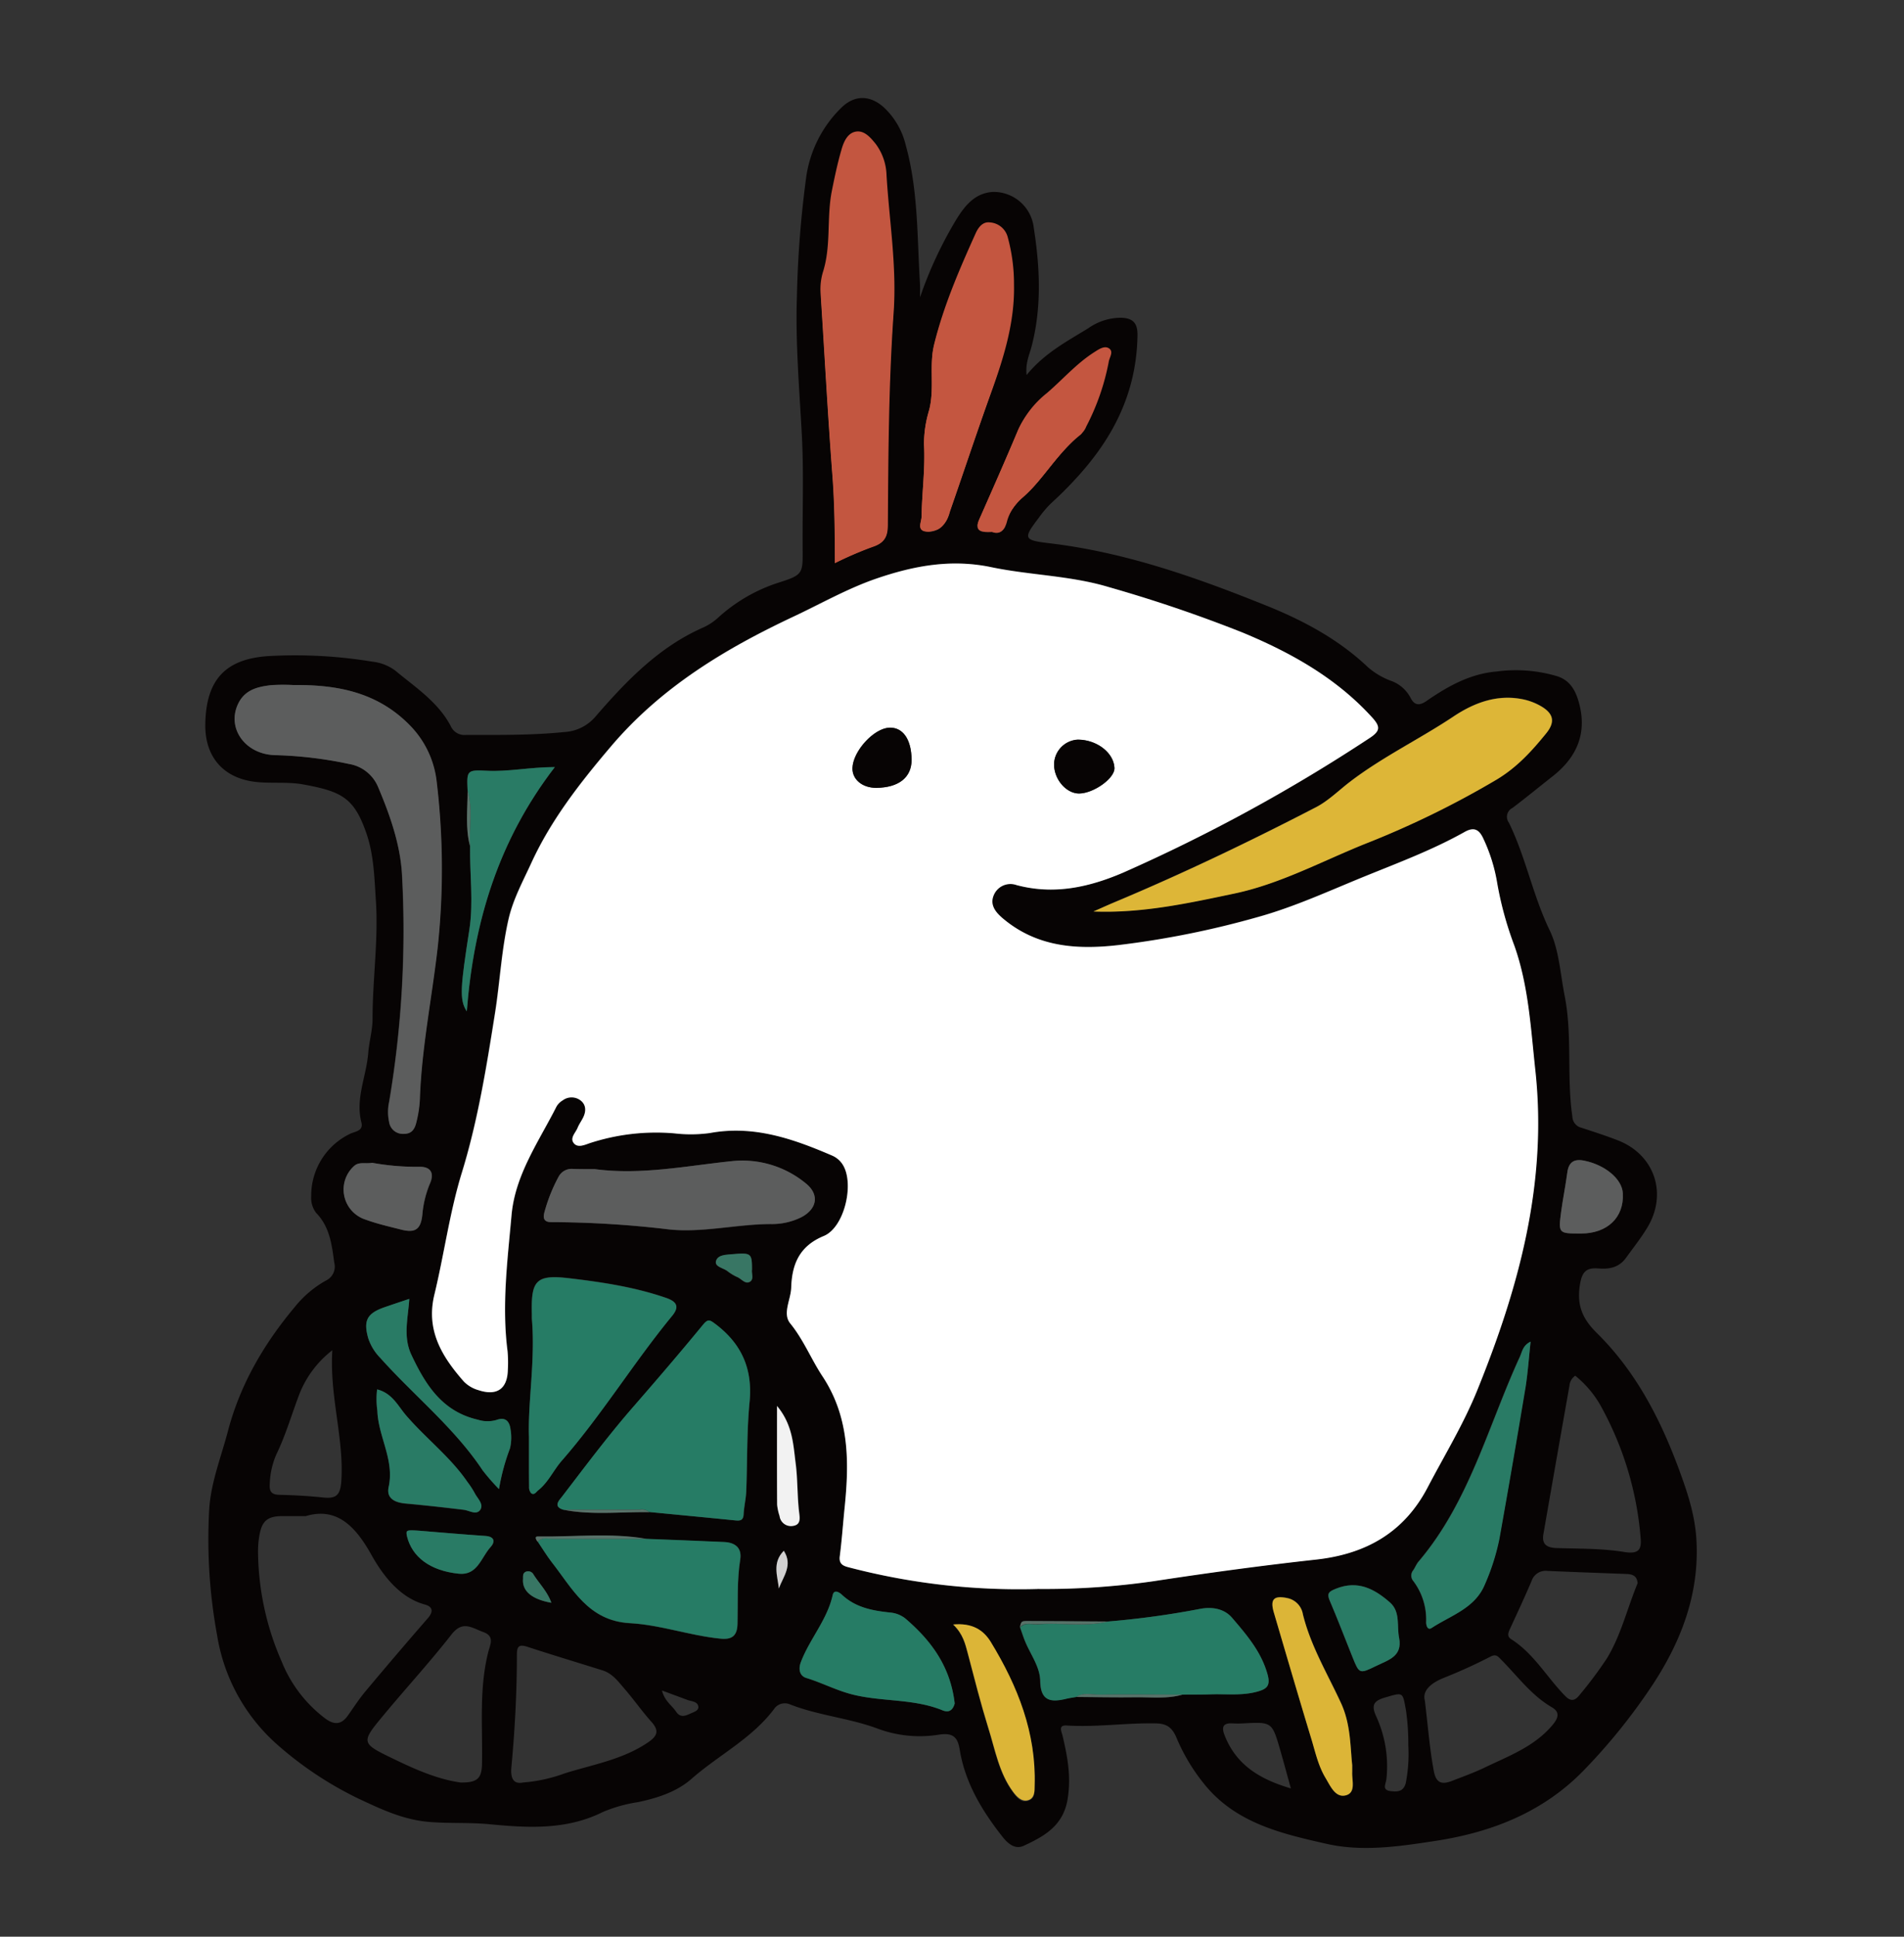 <svg id="圖層_1" data-name="圖層 1" xmlns="http://www.w3.org/2000/svg" xmlns:xlink="http://www.w3.org/1999/xlink" viewBox="0 0 385.81 392.23"><rect x="0" y="0" width="385.81" height="392.23" fill="#333333" stroke="none"/><defs><style>.cls-1{fill:none;clip-rule:evenodd;}.cls-2{clip-path:url(#clip-path);}.cls-3{fill:#070404;}.cls-10,.cls-11,.cls-12,.cls-13,.cls-14,.cls-15,.cls-3,.cls-4,.cls-5,.cls-6,.cls-7,.cls-8,.cls-9{fill-rule:evenodd;}.cls-4{fill:#fff;}.cls-5{fill:#5c5d5d;}.cls-6{fill:#ddb637;}.cls-7{fill:#c35640;}.cls-8{fill:#267c65;}.cls-9{fill:#c45640;}.cls-10{fill:#297b65;}.cls-11{fill:#dcb537;}.cls-12{fill:#f2f2f2;}.cls-13{fill:#387664;}.cls-14{fill:#587269;}.cls-15{fill:#d2d1d1;}</style><clipPath id="clip-path"><path class="cls-1" d="M151.32,18.44l6.68,100s12.54-4.48,28.94-10.29,41.88,4.8,41.88,4.8l41.4-90.24Z"/></clipPath></defs><title>graphic</title><g class="cls-2"><path class="cls-3" d="M186.2,61.45a81.19,81.19,0,0,1,7.24-15.58c1.72-2.78,3.73-5.32,7.36-5.51a8,8,0,0,1,8.09,7.13c1.23,7.91,1.63,15.9-.44,23.8-.43,1.66-1.25,3.24-1,5.67,3.55-4.37,8.05-6.72,12.34-9.36a11.35,11.35,0,0,1,6.58-2.08c2.41.1,3.24,1.18,3.21,3.49-.19,13.8-7,24.19-16.8,33.1a24.05,24.05,0,0,0-2.84,3.34c-3.17,4.19-3.19,4.52,2.14,5.15,15.05,1.8,29.17,6.8,43.08,12.4,7.39,3,14.5,6.75,20.39,12.35a14.9,14.9,0,0,0,4.51,2.7,7.1,7.1,0,0,1,3.93,3.32c.79,1.66,1.8,1.74,3.21.77,4.28-2.95,8.7-5.47,14.09-5.95a28.72,28.72,0,0,1,12.13,1c2.4.83,3.48,2.7,4.14,4.94,1.82,6.2-.19,11.1-5.12,15-2.68,2.12-5.31,4.29-8,6.35a2,2,0,0,0-.73,2.93c3.38,6.92,4.77,14.56,8.16,21.56,1.82,3.77,2.1,8.62,3,13,1.58,8,.37,16.16,1.54,24.17a2.39,2.39,0,0,0,1.84,2.25c2.41.79,4.82,1.57,7.18,2.48,7.37,2.85,10,10.68,5.91,17.49-1.26,2.08-2.79,4-4.21,6s-3.35,2.31-5.46,2.15-3.23.27-3.71,2.95c-.73,4.13.28,6.93,3.25,9.86,7.77,7.66,12.7,17.14,16.45,27.32,1.66,4.51,3.15,9,3.47,13.81.69,10.7-2.84,20.19-8.53,28.94a118,118,0,0,1-13.67,17.13c-8.14,8.54-18.45,12.61-29.73,14.35-7.19,1.1-14.6,2.24-21.8.61-9.1-2.06-18.32-4.18-24.62-12.18a38.16,38.16,0,0,1-5.34-9c-.83-2-1.86-2.83-4.09-2.88-6-.13-11.87.8-17.82.43-1.78-.11-1,1.26-.81,2.09,1,4.18,1.73,8.26,1,12.68-.89,5.29-4.66,7.37-8.75,9.27-1.75.81-3.19-.48-4.25-1.83-4.08-5.19-7.44-10.76-8.51-17.42-.4-2.46-1.32-3.38-4.12-3a24,24,0,0,1-12.12-1.1c-5.75-2.18-12-2.66-17.7-5a2.57,2.57,0,0,0-3.12,1c-4.46,5.87-11.08,9.2-16.49,14-2.93,2.58-6.82,3.81-10.64,4.62a28.71,28.71,0,0,0-7,2c-7.27,3.63-14.91,3.18-22.62,2.43-4-.38-8-.12-12-.45-5.23-.44-9.74-2.61-14.32-4.77A71.2,71.2,0,0,1,57.85,350.5,36.93,36.93,0,0,1,46,328.88a106.3,106.3,0,0,1-1.59-25c.29-5.48,2.37-10.62,3.75-15.89,2.45-9.32,7.19-17.45,13.33-24.8A21.27,21.27,0,0,1,67.69,258a3.09,3.09,0,0,0,1.7-3.61c-.48-3.59-.9-7.14-3.61-9.94a4.89,4.89,0,0,1-1-3.29,13.7,13.7,0,0,1,7.91-12.56c1-.44,2.57-.55,2.14-2.22-1.22-4.78,1-9.2,1.36-13.81.18-2.33.88-4.63.87-6.94,0-7.9,1.19-15.77.66-23.68-.3-4.47-.4-9-1.85-13.27-2.45-7.18-4.92-8.46-12.62-9.84-3.08-.56-6.19-.18-9.28-.49-6.57-.66-10.36-4.91-10.26-11.52.13-8.93,4-13.17,12.86-13.67A94.63,94.63,0,0,1,77,134.21a9.31,9.31,0,0,1,4.59,1.8c4,3.35,8.53,6.26,11.06,11.09a3,3,0,0,0,3,1.76c6.54,0,13.08.09,19.6-.57a8.79,8.79,0,0,0,6.13-3c6.21-7.2,12.73-14,21.67-18A11.45,11.45,0,0,0,146,125.4a32.73,32.73,0,0,1,12-7c4.93-1.56,4.84-1.81,4.8-6.87-.06-7.53.24-15.07-.16-22.57-.49-9.25-1.3-18.5-1-27.76a211.75,211.75,0,0,1,1.86-23.86,24.12,24.12,0,0,1,7.06-13.88c2.69-2.6,5.82-2.45,8.55.11a15.22,15.22,0,0,1,4.25,7.46c2.5,9.05,2.25,18.34,2.83,27.55C186.25,59.55,186.2,60.5,186.2,61.45ZM96.46,171.15c-.09,5.56.7,11.17-.14,16.66-1.75,11.4-2,14-.51,16.34,1.37-17.89,6.31-34.19,17.56-48.82-5,0-9.32,1-13.66.73-3.9-.21-3.91,0-3.74,3.93C96,163.72,95.48,167.46,96.46,171.15Zm13.52,139c.92,1.37,1.77,2.79,2.78,4.09,4.18,5.34,7.3,11.73,15.6,12.19,6.05.33,11.92,2.48,18,3.08,2.37.24,3.38-.61,3.43-3,.1-4.28-.14-8.57.54-12.83.37-2.37-1-3.42-3.22-3.52-5.15-.24-10.3-.42-15.46-.63-7.2-1.26-14.46-.36-21.69-.46C109.28,309.1,109.67,309.8,110,310.18Zm107.38,31c4,0,8,.12,12,.07,3.08,0,6.2.35,9.24-.53,1.85,0,3.71,0,5.56-.06,3.11-.11,6.23.3,9.31-.54,1.92-.52,2.72-1.15,2.1-3.43-1.22-4.51-4.14-7.89-7-11.26-1.49-1.75-3.73-2.35-6.36-1.88a171.57,171.57,0,0,1-18.41,2.54c-5.36,0-10.72-.07-16.08-.08-1.23,0-1.23,0-1.54,1.21.35,1,.65,2,1.07,3,1.1,2.57,2.93,5,3,7.8.08,4,2.13,4.27,5.18,3.53C216,341.38,216.69,341.29,217.35,341.17ZM115.11,303.76c5.67,1.1,11.4.39,17.1.46,5.7.55,11.39,1.09,17.08,1.67,1,.1,1.7.1,1.76-1.21.08-1.54.46-3.07.52-4.62.24-5.93.09-11.89.66-17.79.64-6.69-1.64-11.75-6.93-15.71-1.08-.81-1.45-.94-2.42.24-4.56,5.57-9.25,11-14,16.48-5,5.73-9.52,11.82-14.13,17.85C114.2,301.9,113,303.14,115.11,303.76Zm94.57,15.83a152.15,152.15,0,0,0,23-1.53c10.79-1.65,21.61-3.13,32.44-4.33,10-1.11,17.57-5.46,22.24-14.39,3.37-6.45,7.16-12.64,9.92-19.46,8.31-20.56,14-41.44,11.59-64-.91-8.43-1.34-16.88-4.2-25a69,69,0,0,1-3.43-12.66,33.62,33.62,0,0,0-2.68-8.59c-.86-1.95-1.91-2.47-3.76-1.43-6.28,3.54-13,6.08-19.67,8.78-7.1,2.88-14.08,6.14-21.46,8.21a179.54,179.54,0,0,1-28,5.64c-8.27.94-16.19.35-22.93-5.35-1.54-1.31-2.67-2.81-1.75-4.77a3.6,3.6,0,0,1,4.47-1.88c7.44,2,14.43.48,21.29-2.49a335.79,335.79,0,0,0,49.1-26.86c2.23-1.44,2.2-2.32.58-4.12-7.15-7.94-16.29-13-25.9-17a280,280,0,0,0-26.75-9.1c-7.57-2.29-15.6-2.36-23.32-4-8-1.65-15.39-.31-22.9,2.26-5.75,2-11,5-16.42,7.54-13.76,6.48-26.58,14.18-36.66,26.14-6.09,7.22-11.81,14.53-15.71,23.09-1.67,3.68-3.66,7.29-4.58,11.3-1.41,6.18-1.72,12.52-2.69,18.75-1.67,10.74-3.4,21.47-6.62,31.95-2.45,8-3.54,16.33-5.5,24.45-1.71,7.11,1.55,12.36,5.88,17.3a6.63,6.63,0,0,0,3,1.72c3.62,1.19,5.72-.23,5.83-4A25.49,25.49,0,0,0,104,272c-1.13-9.09,0-18.13.8-27.15.72-8.06,5.43-14.68,9-21.68A3.44,3.44,0,0,1,115,222a3,3,0,0,1,3.56,0c1.14.88,1.13,2.19.51,3.45-.35.69-.82,1.34-1.1,2.05-.41,1-1.68,2.07-.67,3.15.77.83,2,.27,3-.08a42.49,42.49,0,0,1,17-2,27.88,27.88,0,0,0,7-.07c8.71-1.61,16.55,1.12,24.31,4.47a4.71,4.71,0,0,1,2.35,2.11c2.09,3.89.08,12.32-4,14-4.91,2-6.35,5.71-6.5,10.34-.08,2.4-1.78,5.18-.2,7.12,2.69,3.3,4.2,7.19,6.47,10.62,5.42,8.18,5.31,17.14,4.4,26.17-.33,3.28-.55,6.59-1,9.86-.19,1.49.76,1.84,1.82,2.11A133.56,133.56,0,0,0,209.68,319.6ZM61.27,138.92a39.78,39.78,0,0,0-4.39,0c-2.65.3-5.22.87-6.59,3.6-2.44,4.87,1.23,10.2,7.25,10.39a79.82,79.82,0,0,1,14.74,1.75,7.63,7.63,0,0,1,5.78,4.48c2.38,5.67,4.5,11.57,4.81,17.66a205.69,205.69,0,0,1-2.57,45.39,9.53,9.53,0,0,0,0,4,2.75,2.75,0,0,0,2.89,2.34c1.83,0,2.31-1.24,2.61-2.6a23.79,23.79,0,0,0,.63-4.33c.34-10.27,2.43-20.36,3.57-30.54A147.52,147.52,0,0,0,89.78,158a19.06,19.06,0,0,0-5.28-11C78,140.34,70,138.83,61.27,138.92ZM220.8,184.19c9.66.35,18.91-1.67,28.12-3.62s17.49-6.47,26.11-9.95a182.4,182.4,0,0,0,26.19-12.81c4.09-2.47,7-5.73,9.89-9.25,1.87-2.32,1.43-4-1.17-5.48a12,12,0,0,0-3.24-1.25c-5.22-1.17-9.92.59-14.08,3.37-6.8,4.55-14.2,8.1-20.72,13.11-2.21,1.7-4.25,3.76-6.7,5-13.17,6.84-26.53,13.27-40.22,19C223.58,182.94,222.19,183.58,220.8,184.19Zm-51.58-69.63a76,76,0,0,1,7.43-3.25c2.36-.75,3.13-2,3.14-4.45.09-14.14.14-28.28,1.15-42.4.65-9.19-.87-18.29-1.42-27.42a11,11,0,0,0-2.16-6.28c-1-1.23-2.18-2.64-3.77-2.48-1.81.19-2.59,2-3,3.59-.78,2.7-1.36,5.47-1.92,8.23-1.08,5.35-.11,10.92-1.77,16.21a11.82,11.82,0,0,0-.48,4.34c.77,12,1.41,24.11,2.33,36.14C169.15,102.61,169.18,108.44,169.21,114.56ZM63.67,304.06H59c-3.66,0-4.32,2.14-4.74,5.79-.07.58-.08,1.95-.07,2.53A56.41,56.41,0,0,0,58.88,334c2.06,4.66,4.73,8.6,8.8,11.53,1.86,1.33,3.21,1.1,4.44-.65,1.12-1.59,2.16-3.2,3.41-4.7,4.12-4.94,8.29-9.82,12.5-14.68,1.17-1.35,1-2.33-.63-2.78-4.86-1.33-8.24-6.17-10.54-10.3C73.86,307,70.14,304.06,63.67,304.06Zm44.55-14.81c0,4.25,0,7.08,0,9.91a1.82,1.82,0,0,0,.4,1.29c.63.48,1-.23,1.43-.57,2-1.62,3-4,4.71-5.94,8-9.14,14.28-19.51,21.94-28.87,1.39-1.69,1.28-2.81-1-3.62-6.27-2.2-12.81-3.18-19.33-4-6.75-.82-7.72.42-7.54,7.16,0,.29,0,.59,0,.88C109.52,273.92,108,282.27,108.21,289.25ZM205,59a35.73,35.73,0,0,0-1.25-9.52,4,4,0,0,0-3.61-3c-1.46-.17-2.31,1.12-2.81,2.22-3.23,7.18-6.36,14.41-8.25,22.08-1.06,4.3.1,8.76-1,13.08a23.65,23.65,0,0,0-1,6.9c.28,4.86-.41,9.66-.48,14.49,0,1-.84,2.37.42,2.86a3.81,3.81,0,0,0,3.76-1,6.17,6.17,0,0,0,1.47-2.81c2.84-8.17,5.57-16.38,8.49-24.53C203,73.08,205.09,66.23,205,59ZM121.36,235.68c-1.47,0-2.93,0-4.39,0a3,3,0,0,0-2.89,1.62,32.82,32.82,0,0,0-2.8,7c-.31,1.09-.13,1.94,1.32,1.93a202.42,202.42,0,0,1,23.47,1.44c6.62.73,13.52-1,20.35-1.07a13.05,13.05,0,0,0,6.21-1.41c3.1-1.69,3.53-4.55.75-6.75a19.86,19.86,0,0,0-14.76-4.4C139.55,235,130.55,236.9,121.36,235.68ZM107.08,358.31a30.78,30.78,0,0,0,8.33-1.84c5.63-1.77,11.55-2.74,16.59-6.19,1.87-1.28,2.27-2.32.66-4.11-1.88-2.1-3.5-4.43-5.34-6.57-1.26-1.46-2.42-3.09-4.41-3.71-5-1.56-10-3.09-15-4.72-1.6-.53-2.07-.11-2.07,1.51,0,7.59-.41,15.16-1.12,22.72C104.53,357.52,105.17,358.65,107.08,358.31Zm-12.54-.07c3.34.06,4.24-.8,4.3-3.71.14-7.48-.62-15,1.26-22.4.37-1.45,1.32-3.11-.94-3.91s-4.12-2.39-6.35.47c-4.31,5.52-9.06,10.7-13.53,16.1-4.64,5.6-4.58,5.63,2.18,8.9C85.76,355.78,90.13,357.65,94.54,358.24ZM308,270.15c-1.53.74-1.68,1.95-2.16,3-6.35,13.85-10.07,29-20.22,41-.43.51-.68,1.18-1.07,1.74a1.66,1.66,0,0,0,0,2.14,12.79,12.79,0,0,1,2.57,8.19c0,.67.27,1.74,1.08,1.21,3.84-2.53,8.66-3.91,10.63-8.71a44.66,44.66,0,0,0,2.9-9.14q2.69-15.17,5.22-30.38C307.47,276.18,307.67,273.16,308,270.15Zm8.89,6.82a2.76,2.76,0,0,0-1.12,2q-2.62,14.78-5.19,29.56c-.36,2.1.75,2.72,2.67,2.78,4.48.15,9,.06,13.41.78,3.24.53,3.54-.71,3.29-3.19a65.26,65.26,0,0,0-7.53-25.28A20.86,20.86,0,0,0,316.89,277ZM193.13,342.5c-.85-7.46-4.75-12.65-9.91-17a5.7,5.7,0,0,0-3-1.14c-3.53-.37-6.91-1-9.63-3.56-.54-.51-1.58-1.11-1.84.08-1.1,5-4.58,8.75-6.34,13.37-.55,1.44-.24,2.78,1.09,3.19,3.23,1,6.19,2.6,9.55,3.39,5.82,1.38,12,.76,17.59,3.07C192.32,344.53,192.88,343.37,193.13,342.5Zm93.78-.57c.67,5.54,1,9.89,1.82,14.19.47,2.38,1.68,2.59,3.54,1.87,2.18-.85,4.39-1.63,6.48-2.65,4.72-2.28,9.72-4.1,13.33-8.21,1.15-1.31,2.1-2.73.18-3.86-4.15-2.42-6.87-6.27-10.16-9.55-.61-.61-1-1.19-2.15-.58a101.57,101.57,0,0,1-9.28,4.23C288,338.46,286.36,340,286.91,341.93Zm42.44-23.5c-.13-1.43-1-1.77-2.22-1.81-5.25-.19-10.51-.38-15.76-.61a2.92,2.92,0,0,0-3.17,2c-1.33,3.14-2.77,6.23-4.19,9.32-.38.83-.89,1.71.1,2.34,4.56,2.89,7.14,7.65,10.78,11.39,1.22,1.25,2.06.75,2.87-.29a82.71,82.71,0,0,0,5.4-7.26C326,328.84,327.27,323.45,329.35,318.43ZM200.56,108.32c1.62.62,2.57-.39,3.09-2.13a9.64,9.64,0,0,1,2.92-4.65c4.46-3.81,7.16-9.23,11.87-12.81a4,4,0,0,0,.94-1.46,46.76,46.76,0,0,0,4.46-12.87c.16-.93,1-2.1.11-2.73s-2.12.17-2.95.71c-3.55,2.28-6.32,5.47-9.49,8.2a19.74,19.74,0,0,0-5.7,7.28c-2.51,6-5.15,12-7.77,17.91C197,108.16,198.34,108.45,200.56,108.32ZM69,271.88a20.57,20.57,0,0,0-6.5,8.58c-1.58,4.08-2.76,8.3-4.67,12.26a16.08,16.08,0,0,0-1.31,6c-.1,1.48.34,2.1,1.92,2.14,2.91.07,5.83.22,8.73.54,2.59.28,3.44-.46,3.62-3.28C71.34,289.42,68.41,281.11,69,271.88Zm203.43,82.92c-.4-3.63-.29-8.12-2.2-12.35-2.67-5.89-6.08-11.46-7.63-17.84a3.92,3.92,0,0,0-3.06-3.19c-2.73-.58-3.5.21-2.72,2.87,2.51,8.56,5,17.13,7.6,25.67.76,2.5,1.33,5.09,2.69,7.38,1,1.64,1.86,4.07,4,3.51s1.2-3,1.29-4.65C272.42,356,272.41,355.8,272.41,354.79ZM77.92,279.7A16.14,16.14,0,0,0,78,284c.16,5.17,3.43,9.83,2.26,15.25-.51,2.34,1.27,3.14,3.4,3.33,3.87.35,7.73.78,11.58,1.25,1.13.14,2.57,1,3.27,0s-.59-2.29-1.12-3.38a17.78,17.78,0,0,0-1.44-2.2c-3.47-5-8.35-8.74-12.28-13.35C82.06,283,80.94,280.47,77.92,279.7Zm24.31,19.93a43.33,43.33,0,0,1,2.19-8.13,9.35,9.35,0,0,0,.11-3.77c-.19-1.55-1-2.57-2.8-1.9a6.35,6.35,0,0,1-3.73-.05c-7.07-1.63-10.42-6.94-13.24-12.95-1.7-3.62-.69-7.29-.43-11.2-1.88.64-3.44,1.15-5,1.69-3.44,1.2-4.2,2.64-3.21,6.16a10.07,10.07,0,0,0,2.4,3.94C85.29,281,93.32,287.36,99,295.9A43.22,43.22,0,0,0,102.23,299.63Zm90.6,27.11c2,1.87,2.42,3.87,2.94,5.85,1.31,5,2.57,10,4.09,14.92,1.34,4.34,2.11,8.94,4.9,12.74.77,1,1.64,2.16,3.05,1.67s1.22-1.8,1.26-3c.32-10.54-3.38-19.86-8.73-28.66C198.84,327.78,196.57,326.4,192.83,326.74ZM76.95,234.42c-1.47.24-2.67-.28-3.67.72a6.33,6.33,0,0,0,2.34,10.66c2.27.82,4.65,1.37,7,2,2.86.73,4,0,4.33-3a20.74,20.74,0,0,1,1.54-6.19c.87-2,.22-3.33-2-3.37A49.55,49.55,0,0,1,76.95,234.42Zm204.83,95c-.49-2.38.3-5.21-1.8-7.09-3.06-2.73-6.43-4.56-10.8-2.8-1.33.54-1.88.87-1.24,2.37,1.59,3.73,3,7.54,4.55,11.3,1.37,3.4,1.37,3.39,4.81,1.72C279.64,333.79,282.46,333.06,281.78,329.43ZM318,248.55c5.28,0,8.63-3.22,8.38-8-.14-2.84-3.5-5.65-7.68-6.51-2-.42-3.12.25-3.4,2.37-.34,2.6-.86,5.18-1.22,7.78C313.51,248.55,313.54,248.55,318,248.55ZM260.18,359.46c-.79-2.85-1.43-5.25-2.12-7.64-1.64-5.66-1.65-5.66-7.42-5.36a18.4,18.4,0,0,1-2,0c-2.07-.13-2.28.82-1.6,2.5C249.35,354.83,254,357.64,260.18,359.46Zm-174-51.52c-2.48-.17-2.59-.11-2.28,1.12,1,4.15,4.62,6.89,10.35,7.47,3.69.38,4.44-3.23,6.28-5.28.93-1,.88-2.13-1-2.27C95.08,308.7,90.65,308.3,86.21,307.94Zm197.4,42.89a46.46,46.46,0,0,0-.47-7c-.67-3.72-.51-3.62-4.23-2.53-2.25.66-2.7,1.54-1.72,3.73a23.91,23.91,0,0,1,2,12.54c-.11,1-1,2.24.9,2.42,1.28.12,2.46.17,2.93-1.6A30.42,30.42,0,0,0,283.61,350.83ZM157.69,283c0,7.13,0,13.42,0,19.71a10.16,10.16,0,0,0,.48,2.28,2.29,2.29,0,0,0,2.73,2c1.51-.24,1.31-1.54,1.18-2.56-.4-3.29-.28-6.63-.7-9.89C160.93,290.83,160.85,286.82,157.69,283Zm-5-27.27c0-3.26-.15-3.39-4-3-1.25.12-2.94.11-3.26,1.4-.26,1.08,1.46,1.31,2.29,1.93a9.32,9.32,0,0,0,2,1.19c.85.35,1.6,1.51,2.56.9C153.11,257.64,152.57,256.5,152.7,255.74Zm-40,66.6c-.77-2.2-2.37-3.78-3.53-5.61a1.21,1.21,0,0,0-1.49-.62c-.73.26-.58.91-.63,1.47C106.83,320,108.78,321.65,112.68,322.34Zm22.07,17.54c.53,2.13,1.93,3,2.81,4.22s1.86.86,2.84.4c.66-.31,1.74-.59,1.6-1.43-.18-1.07-1.44-1-2.3-1.35ZM159,312c-2.37,2.43-1.22,5-1,7.54C158.9,317.12,160.9,314.87,159,312Z"/><path class="cls-4" d="M209.68,319.6A133.56,133.56,0,0,1,172,315.27c-1.07-.27-2-.63-1.82-2.11.43-3.27.65-6.58,1-9.86.91-9,1-18-4.4-26.17-2.27-3.43-3.78-7.33-6.47-10.62-1.58-1.94.13-4.72.2-7.12.15-4.64,1.58-8.31,6.5-10.34,4.05-1.67,6.06-10.1,4-14a4.71,4.71,0,0,0-2.35-2.11c-7.76-3.35-15.59-6.08-24.31-4.47a27.88,27.88,0,0,1-7,.07,42.49,42.49,0,0,0-17,2c-1,.35-2.26.91-3,.08-1-1.08.26-2.13.67-3.15.29-.72.76-1.36,1.1-2.05.63-1.26.63-2.57-.51-3.45a3,3,0,0,0-3.56,0,3.44,3.44,0,0,0-1.23,1.23c-3.54,7-8.25,13.61-9,21.68-.8,9-1.92,18.06-.8,27.15a25.49,25.49,0,0,1,.06,3.8c-.1,3.79-2.2,5.22-5.83,4a6.63,6.63,0,0,1-3-1.72c-4.33-4.95-7.59-10.19-5.88-17.3,2-8.12,3.05-16.49,5.5-24.45,3.22-10.48,4.95-21.21,6.62-31.95,1-6.23,1.28-12.57,2.69-18.75.92-4,2.9-7.62,4.58-11.3,3.9-8.56,9.62-15.87,15.71-23.09,10.08-12,22.9-19.66,36.66-26.14,5.44-2.56,10.67-5.56,16.42-7.54,7.51-2.57,14.94-3.92,22.9-2.26,7.72,1.61,15.74,1.68,23.32,4a280,280,0,0,1,26.75,9.1c9.61,4,18.75,9.06,25.9,17,1.62,1.8,1.64,2.68-.58,4.12a335.79,335.79,0,0,1-49.1,26.86c-6.86,3-13.85,4.48-21.29,2.49a3.6,3.6,0,0,0-4.47,1.88c-.92,2,.21,3.47,1.75,4.77,6.74,5.7,14.66,6.29,22.93,5.35a179.54,179.54,0,0,0,28-5.64C261,183.21,268,180,275.1,177.07c6.64-2.7,13.39-5.24,19.67-8.78,1.85-1,2.9-.52,3.76,1.43a33.62,33.62,0,0,1,2.68,8.59A69,69,0,0,0,304.64,191c2.86,8.08,3.29,16.53,4.2,25,2.45,22.52-3.28,43.4-11.59,64-2.76,6.81-6.54,13-9.92,19.46-4.68,8.94-12.23,13.29-22.24,14.39-10.83,1.2-21.65,2.68-32.44,4.33A152.15,152.15,0,0,1,209.68,319.6ZM184.52,153.86c0-4-1.72-6.5-4.39-6.43-3.09.08-7.3,4.67-7.39,8.06-.06,2.3,2,4,4.75,4C182,159.43,184.56,157.37,184.52,153.86Zm28.43,1c0,3,2.51,5.83,5.06,5.76,2.94-.08,7-3.06,7-5.07-.12-3.07-3.54-5.72-7.34-5.68A5,5,0,0,0,213,154.83Z"/><path class="cls-5" d="M61.27,138.92C70,138.83,78,140.34,84.5,147a19.06,19.06,0,0,1,5.28,11A147.52,147.52,0,0,1,90,191.15c-1.14,10.18-3.23,20.27-3.57,30.54a23.79,23.79,0,0,1-.63,4.33c-.3,1.36-.78,2.64-2.61,2.6a2.75,2.75,0,0,1-2.89-2.34,9.53,9.53,0,0,1,0-4,205.69,205.69,0,0,0,2.57-45.39c-.31-6.09-2.43-12-4.81-17.66a7.63,7.63,0,0,0-5.78-4.48,79.82,79.82,0,0,0-14.74-1.75c-6-.19-9.7-5.52-7.25-10.39,1.37-2.73,3.94-3.3,6.59-3.6A39.78,39.78,0,0,1,61.27,138.92Z"/><path class="cls-6" d="M220.8,184.19c1.4-.61,2.79-1.25,4.19-1.84,13.68-5.75,27.05-12.17,40.22-19,2.44-1.27,4.49-3.33,6.7-5,6.52-5,13.93-8.56,20.72-13.11,4.16-2.79,8.86-4.54,14.08-3.37a12,12,0,0,1,3.24,1.25c2.6,1.47,3,3.16,1.17,5.48-2.85,3.53-5.8,6.79-9.89,9.25A182.4,182.4,0,0,1,275,170.62c-8.62,3.48-17,8-26.11,9.95S230.46,184.54,220.8,184.19Z"/><path class="cls-7" d="M169.21,114.56c0-6.13-.06-12-.51-17.78-.92-12-1.56-24.09-2.33-36.14a11.82,11.82,0,0,1,.48-4.34c1.66-5.29.69-10.86,1.77-16.21.55-2.76,1.13-5.53,1.92-8.23.45-1.58,1.23-3.41,3-3.59,1.59-.16,2.79,1.25,3.77,2.48A11,11,0,0,1,179.52,37c.55,9.14,2.07,18.23,1.42,27.42-1,14.12-1.06,28.26-1.15,42.4,0,2.47-.79,3.7-3.14,4.45A76,76,0,0,0,169.21,114.56Z"/><path class="cls-8" d="M115.11,303.76c-2.12-.62-.91-1.86-.32-2.63,4.61-6,9.14-12.12,14.13-17.85,4.73-5.44,9.41-10.91,14-16.48,1-1.18,1.34-1,2.42-.24,5.29,4,7.57,9,6.93,15.71-.57,5.89-.43,11.85-.66,17.79-.06,1.54-.44,3.07-.52,4.62-.07,1.31-.78,1.31-1.76,1.21-5.69-.57-11.39-1.11-17.08-1.67a2.31,2.31,0,0,0-1.91-.49Z"/><path class="cls-8" d="M108.21,289.25c-.26-7,1.3-15.33.58-23.72,0-.29,0-.59,0-.88-.18-6.74.79-8,7.54-7.16,6.52.78,13.06,1.76,19.33,4,2.32.82,2.43,1.93,1,3.62-7.67,9.35-14,19.73-21.94,28.87-1.66,1.91-2.68,4.32-4.71,5.94-.43.35-.8,1.06-1.43.57a1.82,1.82,0,0,1-.4-1.29C108.2,296.33,108.21,293.5,108.21,289.25Z"/><path class="cls-8" d="M223.75,326.09a171.57,171.57,0,0,0,18.41-2.54c2.63-.47,4.88.13,6.36,1.88,2.86,3.37,5.78,6.75,7,11.26.62,2.28-.19,2.91-2.1,3.43-3.08.84-6.2.42-9.31.54-1.85.07-3.7,0-5.56.06-5.56,0-11.11-.08-16.67,0-1.51,0-3.12-.5-4.54.48-.67.12-1.34.2-2,.36-3.05.74-5.1.5-5.18-3.53-.05-2.81-1.88-5.23-3-7.8-.42-1-.72-2-1.07-3,1-1.08,2.37-.52,3.57-.61C214.37,326.26,219.1,327.23,223.75,326.09Z"/><path class="cls-9" d="M205,59c.14,7.24-1.92,14.09-4.3,20.76-2.91,8.15-5.64,16.36-8.49,24.53a6.17,6.17,0,0,1-1.47,2.81,3.81,3.81,0,0,1-3.76,1c-1.26-.49-.43-1.86-.42-2.86.08-4.83.76-9.63.48-14.49a23.65,23.65,0,0,1,1-6.9c1.09-4.32-.07-8.79,1-13.08,1.89-7.68,5-14.91,8.25-22.08.5-1.1,1.34-2.39,2.81-2.22a4,4,0,0,1,3.61,3A35.73,35.73,0,0,1,205,59Z"/><path class="cls-8" d="M131.66,309.57c5.16.21,10.31.4,15.46.63,2.19.1,3.59,1.15,3.22,3.52-.67,4.26-.43,8.55-.54,12.83-.05,2.38-1.06,3.23-3.43,3-6.09-.61-12-2.75-18-3.08-8.31-.46-11.43-6.85-15.6-12.19-1-1.29-1.86-2.72-2.78-4.09.84-1,2-.59,3-.59C119.21,309.55,125.44,309.57,131.66,309.57Z"/><path class="cls-5" d="M121.36,235.68c9.19,1.22,18.18-.64,27.25-1.6a19.86,19.86,0,0,1,14.76,4.4c2.78,2.2,2.35,5.07-.75,6.75a13.05,13.05,0,0,1-6.21,1.41c-6.83,0-13.73,1.8-20.35,1.07a202.42,202.42,0,0,0-23.47-1.44c-1.44,0-1.63-.84-1.32-1.93a32.82,32.82,0,0,1,2.8-7,3,3,0,0,1,2.89-1.62C118.43,235.7,119.9,235.68,121.36,235.68Z"/><path class="cls-10" d="M308,270.15c-.33,3-.53,6-1,9q-2.52,15.2-5.22,30.38a44.66,44.66,0,0,1-2.9,9.14c-2,4.8-6.8,6.19-10.63,8.71-.8.53-1.1-.54-1.08-1.21a12.79,12.79,0,0,0-2.57-8.19,1.66,1.66,0,0,1,0-2.14c.39-.56.63-1.23,1.07-1.74,10.15-12,13.87-27.12,20.22-41C306.32,272.1,306.47,270.89,308,270.15Z"/><path class="cls-8" d="M193.13,342.5c-.24.87-.8,2-2.46,1.35-5.64-2.31-11.77-1.69-17.59-3.07-3.35-.79-6.32-2.4-9.55-3.39-1.32-.41-1.63-1.75-1.09-3.19,1.76-4.62,5.24-8.41,6.34-13.37.26-1.19,1.3-.59,1.84-.08,2.72,2.56,6.1,3.19,9.63,3.56a5.7,5.7,0,0,1,3,1.14C188.38,329.85,192.28,335,193.13,342.5Z"/><path class="cls-9" d="M200.56,108.32c-2.21.13-3.57-.15-2.51-2.55,2.62-6,5.26-11.91,7.77-17.91a19.74,19.74,0,0,1,5.7-7.28c3.17-2.73,5.95-5.92,9.49-8.2.83-.54,2-1.38,2.95-.71s0,1.8-.11,2.73a46.76,46.76,0,0,1-4.46,12.87,4,4,0,0,1-.94,1.46c-4.71,3.57-7.41,9-11.87,12.81a9.64,9.64,0,0,0-2.92,4.65C203.13,107.93,202.18,108.94,200.56,108.32Z"/><path class="cls-10" d="M96,160c-.17-4-.16-4.14,3.74-3.93,4.34.24,8.62-.72,13.66-.73-11.25,14.63-16.2,30.93-17.56,48.82-1.53-2.32-1.24-4.93.51-16.34.84-5.5.06-11.11.14-16.66C96.23,167.43,97.05,163.67,96,160Z"/><path class="cls-11" d="M272.41,354.79c0,1,0,1.21,0,1.4-.08,1.69.77,4.13-1.29,4.65s-3.06-1.86-4-3.51c-1.37-2.29-1.93-4.88-2.69-7.38-2.59-8.54-5.09-17.11-7.6-25.67-.78-2.67,0-3.45,2.72-2.87a3.92,3.92,0,0,1,3.06,3.19c1.56,6.38,5,11.95,7.63,17.84C272.13,346.67,272,351.16,272.41,354.79Z"/><path class="cls-10" d="M77.92,279.7c3,.77,4.14,3.26,5.73,5.13,3.92,4.61,8.81,8.33,12.28,13.35a17.78,17.78,0,0,1,1.44,2.2c.53,1.09,1.91,2.22,1.12,3.38s-2.14.17-3.27,0c-3.85-.47-7.71-.9-11.58-1.25-2.13-.19-3.91-1-3.4-3.33,1.17-5.42-2.1-10.08-2.26-15.25A16.14,16.14,0,0,1,77.92,279.7Z"/><path class="cls-10" d="M102.23,299.63A43.22,43.22,0,0,1,99,295.9c-5.66-8.54-13.69-14.93-20.43-22.48a10.07,10.07,0,0,1-2.4-3.94c-1-3.51-.23-5,3.21-6.16,1.55-.54,3.1-1.05,5-1.69-.26,3.9-1.28,7.57.43,11.2,2.82,6,6.17,11.32,13.24,12.95a6.35,6.35,0,0,0,3.73.05c1.84-.67,2.61.35,2.8,1.9a9.35,9.35,0,0,1-.11,3.77A43.33,43.33,0,0,0,102.23,299.63Z"/><path class="cls-11" d="M192.83,326.74c3.74-.34,6,1,7.52,3.52,5.34,8.8,9,18.12,8.73,28.66,0,1.21,0,2.55-1.26,3s-2.29-.63-3.05-1.67c-2.79-3.8-3.55-8.4-4.9-12.74-1.53-4.92-2.79-9.93-4.09-14.92C195.25,330.6,194.83,328.61,192.83,326.74Z"/><path class="cls-5" d="M76.95,234.42a49.55,49.55,0,0,0,9.52.79c2.24,0,2.88,1.35,2,3.37a20.74,20.74,0,0,0-1.54,6.19c-.31,3-1.47,3.73-4.33,3-2.35-.59-4.73-1.14-7-2a6.33,6.33,0,0,1-2.34-10.66C74.28,234.14,75.48,234.67,76.95,234.42Z"/><path class="cls-10" d="M281.78,329.43c.68,3.64-2.14,4.36-4.48,5.5-3.44,1.68-3.44,1.69-4.81-1.72-1.51-3.77-3-7.57-4.55-11.3-.64-1.5-.09-1.83,1.24-2.37,4.37-1.77,7.74.06,10.8,2.8C282.07,324.21,281.29,327,281.78,329.43Z"/><path class="cls-5" d="M318,248.55c-4.48,0-4.52,0-3.91-4.42.35-2.6.88-5.18,1.22-7.78.28-2.11,1.37-2.79,3.4-2.37,4.18.86,7.53,3.67,7.68,6.51C326.66,245.34,323.3,248.55,318,248.55Z"/><path class="cls-10" d="M86.21,307.94c4.44.36,8.87.75,13.31,1.06,1.91.13,2,1.23,1,2.27-1.83,2-2.59,5.65-6.28,5.28-5.72-.59-9.32-3.33-10.35-7.47C83.62,307.83,83.73,307.77,86.21,307.94Z"/><path class="cls-12" d="M157.69,283c3.16,3.81,3.24,7.82,3.72,11.55.42,3.26.3,6.6.7,9.89.12,1,.32,2.32-1.18,2.56a2.29,2.29,0,0,1-2.73-2,10.16,10.16,0,0,1-.48-2.28C157.67,296.43,157.69,290.14,157.69,283Z"/><path class="cls-13" d="M152.7,255.74c-.13.76.41,1.89-.36,2.39-1,.62-1.71-.55-2.56-.9a9.32,9.32,0,0,1-2-1.19c-.83-.62-2.55-.85-2.29-1.93.32-1.3,2-1.29,3.26-1.4C152.54,252.36,152.69,252.48,152.7,255.74Z"/><path class="cls-13" d="M112.68,322.34c-3.89-.69-5.84-2.37-5.65-4.76,0-.56-.1-1.21.63-1.47a1.21,1.21,0,0,1,1.49.62C110.31,318.57,111.9,320.14,112.68,322.34Z"/><path class="cls-14" d="M131.66,309.57c-6.22,0-12.45,0-18.68,0-1,0-2.17-.4-3,.59-.3-.37-.69-1.08,0-1.07C117.21,309.21,124.46,308.31,131.66,309.57Z"/><path class="cls-15" d="M159,312c1.87,2.91-.13,5.16-1,7.54C157.81,317,156.67,314.4,159,312Z"/><path class="cls-14" d="M217.35,341.17c1.42-1,3-.46,4.54-.48,5.55-.05,11.11,0,16.67,0-3,.88-6.15.49-9.24.53C225.33,341.3,221.34,341.2,217.35,341.17Z"/><path class="cls-14" d="M223.75,326.09c-4.65,1.14-9.38.18-14.05.52-1.2.09-2.53-.47-3.57.61.31-1.16.31-1.21,1.54-1.21C213,326,218.39,326.06,223.75,326.09Z"/><path class="cls-14" d="M115.11,303.76l15.19,0a2.31,2.31,0,0,1,1.91.49C126.51,304.15,120.78,304.86,115.11,303.76Z"/><path class="cls-14" d="M96,160c1.08,3.68.26,7.44.49,11.15C95.48,167.46,96,163.72,96,160Z"/><path class="cls-3" d="M184.52,153.86c0,3.5-2.55,5.57-7,5.61-2.77,0-4.81-1.69-4.75-4,.09-3.39,4.3-8,7.39-8.06C182.8,147.36,184.47,149.82,184.52,153.86Z"/><path class="cls-3" d="M213,154.83a5,5,0,0,1,4.69-5c3.8,0,7.22,2.6,7.34,5.68.07,2-4,5-7,5.07C215.46,160.65,213,157.85,213,154.83Z"/></g><path class="cls-3" d="M186.42,60.23a82.17,82.17,0,0,1,7.36-15.78c1.75-2.82,3.79-5.39,7.47-5.58a8.17,8.17,0,0,1,8.22,7.23c1.25,8,1.65,16.11-.45,24.11-.44,1.68-1.26,3.29-1,5.74,3.61-4.43,8.18-6.81,12.53-9.49a11.55,11.55,0,0,1,6.68-2.11c2.45.1,3.29,1.19,3.26,3.54-.2,14-7.12,24.51-17.07,33.54a24.39,24.39,0,0,0-2.89,3.38c-3.22,4.25-3.24,4.58,2.18,5.22,15.29,1.82,29.64,6.89,43.76,12.57,7.5,3,14.73,6.84,20.71,12.52a15.14,15.14,0,0,0,4.58,2.73,7.2,7.2,0,0,1,4,3.36c.81,1.68,1.83,1.76,3.26.78,4.35-3,8.84-5.54,14.31-6a29.25,29.25,0,0,1,12.32,1c2.44.84,3.53,2.74,4.2,5,1.85,6.28-.19,11.25-5.2,15.2-2.72,2.14-5.4,4.34-8.16,6.43a2,2,0,0,0-.74,3c3.43,7,4.85,14.75,8.29,21.85,1.85,3.82,2.13,8.73,3,13.17,1.61,8.14.38,16.38,1.57,24.49a2.42,2.42,0,0,0,1.87,2.28c2.45.8,4.9,1.59,7.3,2.52,7.49,2.89,10.19,10.82,6,17.72-1.28,2.11-2.83,4.06-4.28,6.07s-3.4,2.34-5.54,2.18-3.28.28-3.77,3c-.74,4.19.29,7,3.31,10,7.9,7.76,12.9,17.37,16.71,27.68,1.69,4.57,3.2,9.1,3.52,14,.7,10.84-2.89,20.46-8.66,29.33a119.58,119.58,0,0,1-13.89,17.36c-8.27,8.65-18.75,12.78-30.2,14.54-7.3,1.12-14.83,2.27-22.15.62-9.24-2.09-18.61-4.23-25-12.34a38.64,38.64,0,0,1-5.43-9.14c-.85-2-1.89-2.87-4.15-2.92-6-.13-12.05.81-18.11.43-1.81-.12-1,1.28-.82,2.12,1,4.23,1.76,8.37,1,12.85-.9,5.36-4.74,7.47-8.89,9.39-1.78.82-3.25-.49-4.32-1.86-4.14-5.26-7.55-10.9-8.65-17.65-.41-2.49-1.34-3.43-4.19-3A24.4,24.4,0,0,1,178,350.15c-5.84-2.21-12.17-2.69-18-5a2.62,2.62,0,0,0-3.17,1c-4.53,6-11.26,9.32-16.75,14.15-3,2.62-6.92,3.86-10.81,4.68a29.23,29.23,0,0,0-7.12,2c-7.38,3.68-15.15,3.22-23,2.47-4-.39-8.11-.12-12.18-.46-5.32-.44-9.89-2.64-14.55-4.83a72.35,72.35,0,0,1-16.43-11A37.4,37.4,0,0,1,44,331.22a107.44,107.44,0,0,1-1.62-25.3c.29-5.55,2.41-10.76,3.81-16.1,2.48-9.44,7.3-17.68,13.55-25.13A21.6,21.6,0,0,1,66,259.37a3.13,3.13,0,0,0,1.73-3.66c-.49-3.64-.91-7.23-3.67-10.07a5,5,0,0,1-1-3.34,13.88,13.88,0,0,1,8-12.73c1-.44,2.61-.55,2.17-2.25-1.24-4.85,1-9.32,1.38-14,.18-2.36.89-4.69.88-7,0-8,1.21-16,.67-24-.3-4.53-.4-9.11-1.88-13.45-2.49-7.28-5-8.57-12.82-10-3.13-.56-6.29-.18-9.43-.49-6.67-.67-10.52-5-10.43-11.67.13-9.05,4.07-13.35,13.07-13.85A96.38,96.38,0,0,1,75.44,134a9.47,9.47,0,0,1,4.66,1.82c4.09,3.4,8.66,6.34,11.24,11.24a3,3,0,0,0,3.07,1.78c6.65,0,13.29.09,19.91-.58a8.94,8.94,0,0,0,6.23-3c6.31-7.29,12.93-14.23,22-18.2a11.63,11.63,0,0,0,3-2A33.27,33.27,0,0,1,157.76,118c5-1.58,4.92-1.83,4.88-7-.06-7.63.24-15.27-.16-22.87-.5-9.37-1.32-18.75-1-28.13a214,214,0,0,1,1.89-24.18,24.42,24.42,0,0,1,7.17-14.06c2.74-2.64,5.91-2.48,8.69.11a15.41,15.41,0,0,1,4.31,7.56c2.54,9.17,2.29,18.58,2.87,27.92C186.46,58.31,186.42,59.27,186.42,60.23ZM95.25,171.39c-.09,5.63.71,11.32-.15,16.88-1.78,11.56-2.07,14.2-.52,16.55C96,186.7,101,170.19,112.43,155.36c-5.12,0-9.46,1-13.88.74-4-.21-4,0-3.8,4C94.77,163.86,94.25,167.66,95.25,171.39ZM109,312.27c.94,1.38,1.8,2.83,2.82,4.14,4.24,5.41,7.41,11.88,15.85,12.35,6.15.33,12.11,2.51,18.3,3.13,2.41.24,3.43-.62,3.49-3,.1-4.34-.14-8.68.55-13,.38-2.4-1-3.46-3.27-3.56-5.23-.24-10.47-.43-15.71-.64-7.32-1.27-14.69-.36-22-.47C108.27,311.17,108.67,311.89,109,312.27Zm109.08,31.41c4.05,0,8.11.13,12.16.07,3.13,0,6.3.36,9.38-.54,1.88,0,3.77,0,5.65-.06,3.16-.12,6.32.31,9.46-.54,1.95-.53,2.76-1.16,2.13-3.47-1.24-4.57-4.21-8-7.12-11.41-1.51-1.77-3.79-2.38-6.46-1.91a174.73,174.73,0,0,1-18.71,2.57c-5.45,0-10.89-.07-16.34-.08-1.25,0-1.25,0-1.57,1.23.36,1,.66,2,1.09,3,1.11,2.6,3,5.05,3,7.9.08,4.08,2.16,4.32,5.26,3.58C216.7,343.88,217.39,343.79,218.06,343.68ZM114.19,305.77c5.76,1.12,11.58.39,17.37.46,5.79.56,11.57,1.11,17.35,1.69,1,.1,1.73.1,1.79-1.23.08-1.56.47-3.12.53-4.68.24-6,.1-12.05.67-18,.65-6.78-1.66-11.9-7-15.92-1.1-.82-1.47-1-2.45.24-4.64,5.64-9.4,11.19-14.2,16.7-5.06,5.81-9.67,12-14.35,18.09C113.27,303.88,112,305.14,114.19,305.77Zm96.08,16a155,155,0,0,0,23.34-1.55c11-1.67,22-3.17,33-4.39,10.17-1.12,17.85-5.53,22.6-14.58,3.43-6.53,7.27-12.81,10.07-19.71,8.44-20.83,14.26-42,11.77-64.81-.93-8.54-1.36-17.1-4.27-25.29a69.73,69.73,0,0,1-3.49-12.82,34,34,0,0,0-2.73-8.71c-.88-2-1.94-2.5-3.82-1.45-6.38,3.59-13.23,6.16-20,8.9-7.21,2.92-14.3,6.22-21.81,8.31a182.81,182.81,0,0,1-28.48,5.72c-8.4,1-16.45.36-23.3-5.42-1.57-1.32-2.71-2.85-1.78-4.84a3.66,3.66,0,0,1,4.54-1.91c7.56,2,14.66.49,21.63-2.52a341.4,341.4,0,0,0,49.88-27.22c2.26-1.46,2.24-2.35.59-4.18-7.27-8.05-16.55-13.17-26.31-17.23a285,285,0,0,0-27.17-9.22c-7.69-2.32-15.85-2.39-23.69-4-8.08-1.68-15.63-.31-23.27,2.29-5.84,2-11.16,5-16.68,7.64-14,6.57-27,14.37-37.24,26.48-6.19,7.31-12,14.72-16,23.4-1.7,3.73-3.72,7.39-4.65,11.45-1.43,6.26-1.75,12.68-2.74,19-1.7,10.88-3.46,21.75-6.73,32.37C91.09,245.57,90,254,88,262.28c-1.74,7.21,1.58,12.52,6,17.53A6.74,6.74,0,0,0,97,281.55c3.68,1.21,5.81-.24,5.92-4.08a25.76,25.76,0,0,0-.06-3.85c-1.14-9.21,0-18.37.81-27.51.73-8.17,5.52-14.87,9.11-22a3.49,3.49,0,0,1,1.25-1.25,3,3,0,0,1,3.62,0c1.16.89,1.15,2.22.52,3.49-.35.7-.83,1.36-1.12,2.08-.42,1-1.7,2.1-.68,3.19.79.84,2,.27,3.08-.08a43.27,43.27,0,0,1,17.28-2,28.4,28.4,0,0,0,7.13-.07c8.85-1.63,16.82,1.14,24.69,4.53a4.78,4.78,0,0,1,2.39,2.14c2.12,3.94.08,12.48-4,14.18-5,2.06-6.45,5.78-6.6,10.48-.08,2.44-1.81,5.25-.21,7.21,2.73,3.34,4.27,7.29,6.57,10.76,5.51,8.29,5.4,17.37,4.47,26.52-.34,3.32-.56,6.67-1,10-.2,1.51.77,1.87,1.85,2.14A136,136,0,0,0,210.27,321.81ZM59.5,138.74a40.52,40.52,0,0,0-4.46,0c-2.69.31-5.31.88-6.7,3.65-2.48,4.93,1.25,10.34,7.37,10.53a81.29,81.29,0,0,1,15,1.78,7.75,7.75,0,0,1,5.87,4.54C79,165,81.12,171,81.43,177.15a207.89,207.89,0,0,1-2.61,46,9.64,9.64,0,0,0,0,4.1,2.79,2.79,0,0,0,2.93,2.37c1.86,0,2.34-1.26,2.65-2.64a24.05,24.05,0,0,0,.64-4.38c.35-10.41,2.47-20.63,3.63-30.95a149.09,149.09,0,0,0-.25-33.56,19.3,19.3,0,0,0-5.37-11.17C76.54,140.18,68.34,138.65,59.5,138.74ZM221.56,184.6c9.81.35,19.21-1.69,28.57-3.67s17.77-6.56,26.53-10.08a185.5,185.5,0,0,0,26.61-13c4.16-2.5,7.16-5.81,10.05-9.38,1.9-2.35,1.45-4.06-1.19-5.55a12.22,12.22,0,0,0-3.29-1.27c-5.31-1.18-10.08.6-14.31,3.42-6.9,4.61-14.43,8.2-21.05,13.28-2.24,1.72-4.32,3.81-6.8,5.09-13.37,6.93-27,13.44-40.86,19.26C224.39,183.34,223,184,221.56,184.6Zm-52.4-70.55a77.3,77.3,0,0,1,7.55-3.3c2.39-.76,3.18-2,3.19-4.51.09-14.33.15-28.66,1.17-43,.66-9.32-.88-18.53-1.44-27.79a11.12,11.12,0,0,0-2.2-6.36c-1-1.24-2.22-2.68-3.83-2.51-1.84.19-2.63,2-3.09,3.64-.79,2.74-1.38,5.54-1.95,8.34-1.09,5.42-.11,11.07-1.8,16.43a12,12,0,0,0-.49,4.39c.78,12.21,1.43,24.43,2.37,36.62C169.1,101.94,169.12,107.85,169.16,114.05Zm-107.22,193H57.17c-3.72,0-4.39,1.68-4.81,5.38a22.75,22.75,0,0,0-.07,2.32,56.42,56.42,0,0,0,4.78,21.74A27.07,27.07,0,0,0,66,348.11c1.89,1.35,3.26,1.08,4.51-.69,1.14-1.61,2.2-3.26,3.46-4.78q6.28-7.51,12.7-14.88c1.19-1.37,1.06-2.36-.64-2.82-4.93-1.35-8.37-5.76-10.71-9.94C72.28,309.56,68.51,305.06,61.93,307.06Zm45.25-16c0,4.3,0,7.18,0,10a1.84,1.84,0,0,0,.4,1.31c.64.49,1-.23,1.45-.58,2.06-1.64,3.1-4.09,4.78-6,8.08-9.26,14.5-19.77,22.29-29.25,1.41-1.71,1.3-2.84-1.06-3.67-6.37-2.23-13-3.22-19.64-4-6.85-.83-7.84.43-7.66,7.26,0,.3,0,.6,0,.89C108.51,275.53,106.93,284,107.19,291.06ZM205.47,57.74a36.11,36.11,0,0,0-1.27-9.64,4,4,0,0,0-3.67-3c-1.48-.17-2.35,1.13-2.85,2.25-3.28,7.27-6.46,14.6-8.38,22.38-1.08,4.35.1,8.88-1,13.26a23.9,23.9,0,0,0-1.07,7c.28,4.92-.42,9.79-.49,14.68,0,1-.85,2.4.43,2.9a3.88,3.88,0,0,0,3.82-1.06,6.24,6.24,0,0,0,1.5-2.85c2.89-8.28,5.66-16.6,8.62-24.86C203.52,72,205.61,65.08,205.47,57.74Zm-84.92,179c-1.49,0-3,0-4.46,0a3,3,0,0,0-2.94,1.64,33.21,33.21,0,0,0-2.84,7.14c-.32,1.1-.13,2,1.34,2A206.17,206.17,0,0,1,135.48,249c6.73.74,13.73-1,20.68-1.08a13.29,13.29,0,0,0,6.3-1.43c3.15-1.71,3.58-4.61.76-6.84a20.21,20.21,0,0,0-15-4.46C139,236.12,129.88,238,120.55,236.78ZM106,361a31.34,31.34,0,0,0,8.46-1.86c5.72-1.79,11.74-2.78,16.86-6.27,1.9-1.29,2.3-2.36.67-4.17-1.91-2.13-3.55-4.49-5.42-6.65-1.28-1.48-2.46-3.13-4.48-3.76-5.09-1.59-10.19-3.13-15.25-4.78-1.62-.53-2.1-.11-2.1,1.53,0,7.69-.41,15.36-1.13,23C103.44,360.24,104.1,361.39,106,361ZM93.3,361c3.4.06,4.31-.81,4.37-3.76.15-7.58-.63-15.22,1.28-22.7.37-1.47,1.34-3.15-1-4s-4.19-2.42-6.45.47c-4.38,5.6-9.2,10.84-13.75,16.32-4.71,5.67-4.65,5.7,2.22,9C84.38,358.47,88.82,360.37,93.3,361Zm216.85-89.27c-1.55.75-1.71,2-2.19,3-6.45,14-10.23,29.38-20.54,41.51-.44.52-.69,1.2-1.08,1.76a1.68,1.68,0,0,0,0,2.17,12.94,12.94,0,0,1,2.61,8.3c0,.68.28,1.76,1.09,1.23,3.9-2.56,8.8-4,10.8-8.83a45.17,45.17,0,0,0,2.95-9.26q2.74-15.37,5.31-30.78C309.61,277.82,309.81,274.75,310.15,271.71Zm9,6.91a2.8,2.8,0,0,0-1.14,2.06q-2.66,15-5.27,30c-.37,2.13.76,2.76,2.71,2.82,4.55.15,9.15.06,13.62.79,3.29.54,3.6-.72,3.34-3.23a66,66,0,0,0-7.65-25.62A21.15,21.15,0,0,0,319.18,278.61ZM193.45,345c-.86-7.56-4.82-12.82-10.07-17.26a5.8,5.8,0,0,0-3-1.15c-3.59-.38-7-1-9.79-3.61-.55-.52-1.6-1.13-1.87.08-1.12,5-4.66,8.86-6.44,13.55-.56,1.46-.24,2.82,1.1,3.23,3.28,1,6.29,2.63,9.7,3.43,5.91,1.39,12.14.77,17.87,3.11C192.63,347.08,193.2,345.91,193.45,345Zm95.27-.58c.68,5.61,1,10,1.84,14.38.48,2.41,1.71,2.62,3.6,1.9,2.21-.86,4.46-1.66,6.59-2.68,4.79-2.31,9.88-4.16,13.55-8.32,1.17-1.33,2.14-2.77.19-3.91-4.22-2.45-7-6.35-10.32-9.68-.62-.62-1-1.21-2.18-.59a103.32,103.32,0,0,1-9.43,4.29C289.8,340.92,288.17,342.49,288.73,344.44Zm43.11-23.81c-.13-1.45-1-1.79-2.25-1.84-5.34-.2-10.67-.39-16-.62a3,3,0,0,0-3.22,2c-1.35,3.18-2.81,6.31-4.26,9.45-.38.84-.9,1.73.1,2.37,4.63,2.93,7.25,7.75,11,11.55,1.24,1.27,2.1.76,2.91-.29a83.82,83.82,0,0,0,5.49-7.35C328.47,331.17,329.73,325.71,331.84,320.63ZM201,107.73c1.65.63,2.61-.39,3.14-2.16a9.76,9.76,0,0,1,3-4.72c4.53-3.86,7.28-9.36,12.06-13a4,4,0,0,0,1-1.48,47.3,47.3,0,0,0,4.53-13c.16-.94,1-2.13.12-2.77s-2.15.17-3,.71c-3.6,2.31-6.42,5.54-9.64,8.31A20,20,0,0,0,206.34,87c-2.55,6.08-5.23,12.11-7.89,18.15C197.38,107.57,198.75,107.86,201,107.73ZM67.34,273.46a20.85,20.85,0,0,0-6.6,8.69c-1.6,4.13-2.8,8.41-4.75,12.42a16.26,16.26,0,0,0-1.33,6c-.1,1.5.35,2.13,1.95,2.17,3,.07,5.93.23,8.87.54,2.63.29,3.49-.47,3.68-3.33C69.73,291.24,66.75,282.82,67.34,273.46Zm206.66,84c-.4-3.68-.29-8.23-2.24-12.51-2.71-6-6.17-11.62-7.76-18.08a4,4,0,0,0-3.11-3.24c-2.77-.59-3.56.21-2.77,2.91,2.55,8.68,5.09,17.36,7.72,26,.77,2.53,1.35,5.16,2.74,7.48,1,1.67,1.89,4.12,4.11,3.55s1.22-3,1.31-4.71C274,358.7,274,358.5,274,357.48ZM76.42,281.39a16.31,16.31,0,0,0,.05,4.31c.16,5.24,3.49,10,2.3,15.46-.51,2.37,1.29,3.19,3.46,3.38,3.93.35,7.85.79,11.77,1.27,1.15.14,2.61,1,3.32,0s-.6-2.32-1.14-3.42a18,18,0,0,0-1.46-2.23c-3.52-5.09-8.49-8.86-12.47-13.52C80.62,284.7,79.48,282.17,76.42,281.39Zm24.69,20.19a43.82,43.82,0,0,1,2.23-8.24,9.45,9.45,0,0,0,.11-3.82c-.19-1.58-1-2.61-2.84-1.93a6.47,6.47,0,0,1-3.79-.05c-7.19-1.65-10.58-7-13.45-13.12-1.73-3.67-.7-7.39-.43-11.35-1.91.65-3.49,1.17-5.07,1.71-3.49,1.22-4.27,2.68-3.26,6.24a10.2,10.2,0,0,0,2.44,4c6.85,7.65,15,14.12,20.76,22.78A43.82,43.82,0,0,0,101.11,301.58Zm92,27.47c2,1.9,2.46,3.92,3,5.93,1.33,5.05,2.61,10.13,4.16,15.11,1.37,4.4,2.15,9.06,5,12.91.78,1.06,1.67,2.19,3.1,1.7s1.24-1.82,1.28-3c.33-10.68-3.44-20.13-8.86-29C199.26,330.1,196.95,328.7,193.15,329ZM75.42,235.5c-1.49.25-2.71-.28-3.73.73A6.4,6.4,0,0,0,74.07,247c2.31.83,4.73,1.38,7.11,2,2.91.74,4.08,0,4.4-3a21,21,0,0,1,1.57-6.27c.88-2,.23-3.38-2-3.41A50.47,50.47,0,0,1,75.42,235.5Zm208.09,96.27c-.5-2.41.3-5.28-1.83-7.19-3.11-2.77-6.53-4.62-11-2.83-1.36.55-1.91.88-1.26,2.4,1.62,3.78,3.08,7.64,4.62,11.45,1.39,3.45,1.39,3.44,4.89,1.74C281.34,336.19,284.2,335.45,283.51,331.77Zm36.83-81.95c5.36,0,8.77-3.26,8.51-8.15-.15-2.88-3.55-5.73-7.8-6.6-2.06-.43-3.17.26-3.45,2.4-.35,2.64-.88,5.25-1.24,7.88C315.75,249.82,315.78,249.82,320.34,249.82ZM261.57,362.2c-.8-2.89-1.45-5.32-2.15-7.74-1.66-5.74-1.67-5.74-7.54-5.43a18.74,18.74,0,0,1-2.07,0c-2.11-.13-2.31.83-1.62,2.53C250.57,357.51,255.33,360.36,261.57,362.2ZM84.83,310c-2.52-.17-2.63-.12-2.32,1.14,1,4.2,4.7,7,10.51,7.57,3.75.38,4.51-3.27,6.38-5.35.94-1.05.9-2.16-1-2.3C93.85,310.77,89.34,310.37,84.83,310Zm200.54,43.46a47,47,0,0,0-.48-7.09c-.68-3.77-.51-3.67-4.3-2.56-2.28.67-2.74,1.56-1.74,3.78a24.18,24.18,0,0,1,2.08,12.71c-.11,1-1,2.27.92,2.45,1.3.13,2.5.17,3-1.62A30.75,30.75,0,0,0,285.37,353.46ZM157.45,284.74c0,7.23,0,13.6,0,20A10.28,10.28,0,0,0,158,307a2.33,2.33,0,0,0,2.78,2c1.53-.24,1.33-1.56,1.2-2.59-.41-3.33-.29-6.72-.71-10C160.74,292.66,160.67,288.6,157.45,284.74Zm-5.07-27.63c0-3.3-.15-3.43-4-3.06-1.26.12-3,.11-3.31,1.42-.27,1.09,1.48,1.32,2.33,2a9.48,9.48,0,0,0,2,1.21c.86.36,1.63,1.53,2.6.91C152.8,259,152.25,257.88,152.38,257.11ZM111.72,324.6c-.79-2.23-2.4-3.83-3.58-5.68a1.23,1.23,0,0,0-1.51-.63c-.74.26-.59.93-.64,1.49C105.79,322.19,107.77,323.89,111.72,324.6Zm22.42,17.77c.53,2.15,2,3,2.85,4.28s1.89.87,2.89.4c.67-.31,1.77-.6,1.62-1.45-.19-1.09-1.46-1-2.33-1.37Zm24.67-28.29c-2.4,2.47-1.24,5.11-1,7.64C158.68,319.3,160.71,317,158.82,314.07Z"/><path class="cls-4" d="M210.27,321.81A136,136,0,0,1,172,317.43c-1.08-.27-2-.63-1.85-2.14.43-3.32.66-6.67,1-10,.93-9.14,1-18.23-4.47-26.52-2.31-3.48-3.84-7.42-6.57-10.76-1.6-2,.13-4.78.21-7.21.15-4.7,1.61-8.42,6.6-10.48,4.12-1.7,6.16-10.24,4-14.18a4.78,4.78,0,0,0-2.39-2.14c-7.88-3.39-15.84-6.16-24.69-4.53a28.4,28.4,0,0,1-7.13.07,43.27,43.27,0,0,0-17.28,2c-1,.36-2.29.92-3.08.08-1-1.09.26-2.16.68-3.19.29-.72.77-1.38,1.12-2.08.64-1.28.64-2.6-.52-3.49a3,3,0,0,0-3.62,0,3.49,3.49,0,0,0-1.25,1.25c-3.59,7.1-8.38,13.79-9.11,22-.82,9.14-2,18.3-.81,27.51a25.76,25.76,0,0,1,.06,3.85c-.1,3.84-2.24,5.29-5.92,4.08A6.74,6.74,0,0,1,94,279.81c-4.4-5-7.71-10.33-6-17.53,2-8.23,3.1-16.71,5.59-24.77,3.27-10.62,5-21.49,6.73-32.37,1-6.31,1.3-12.74,2.74-19,.93-4.06,2.95-7.73,4.65-11.45,4-8.67,9.78-16.08,16-23.4,10.24-12.11,23.27-19.92,37.24-26.48,5.52-2.59,10.84-5.64,16.68-7.64,7.63-2.61,15.18-4,23.27-2.29,7.84,1.63,16,1.7,23.69,4a285,285,0,0,1,27.17,9.22c9.77,4.05,19,9.18,26.31,17.23,1.65,1.83,1.67,2.72-.59,4.18a341.4,341.4,0,0,1-49.88,27.22c-7,3-14.07,4.54-21.63,2.52a3.66,3.66,0,0,0-4.54,1.91c-.93,2,.21,3.51,1.78,4.84,6.85,5.78,14.89,6.37,23.3,5.42a182.81,182.81,0,0,0,28.48-5.72c7.5-2.09,14.6-5.39,21.81-8.31,6.75-2.74,13.6-5.31,20-8.9,1.88-1.05,2.94-.53,3.82,1.45a34,34,0,0,1,2.73,8.71,69.73,69.73,0,0,0,3.49,12.82c2.91,8.19,3.34,16.75,4.27,25.29,2.48,22.82-3.33,44-11.77,64.81-2.8,6.9-6.65,13.18-10.07,19.71-4.75,9.05-12.42,13.46-22.6,14.58-11,1.21-22,2.71-33,4.39A155,155,0,0,1,210.27,321.81ZM184.71,153.88c0-4.1-1.75-6.59-4.46-6.52-3.14.08-7.41,4.73-7.51,8.17-.06,2.33,2,4.07,4.83,4C182.12,159.52,184.75,157.43,184.71,153.88Zm28.88,1c0,3.06,2.55,5.9,5.14,5.84,3-.08,7.16-3.1,7.09-5.14-.12-3.12-3.59-5.8-7.46-5.75A5.07,5.07,0,0,0,213.59,154.85Z"/><path class="cls-5" d="M59.5,138.74c8.84-.09,17,1.44,23.6,8.2a19.3,19.3,0,0,1,5.37,11.17,149.09,149.09,0,0,1,.25,33.56c-1.16,10.31-3.28,20.54-3.63,30.95a24.05,24.05,0,0,1-.64,4.38c-.31,1.38-.79,2.68-2.65,2.64a2.79,2.79,0,0,1-2.93-2.37,9.64,9.64,0,0,1,0-4.1,207.89,207.89,0,0,0,2.61-46C81.12,171,79,165,76.55,159.26a7.75,7.75,0,0,0-5.87-4.54,81.29,81.29,0,0,0-15-1.78c-6.11-.19-9.85-5.6-7.37-10.53,1.39-2.77,4-3.35,6.7-3.65A40.52,40.52,0,0,1,59.5,138.74Z"/><path class="cls-6" d="M221.56,184.6c1.42-.62,2.83-1.27,4.26-1.86,13.9-5.82,27.48-12.33,40.86-19.26,2.48-1.29,4.56-3.37,6.8-5.09,6.62-5.08,14.15-8.68,21.05-13.28,4.23-2.82,9-4.6,14.31-3.42a12.22,12.22,0,0,1,3.29,1.27c2.64,1.49,3.09,3.2,1.19,5.55-2.9,3.57-5.89,6.88-10.05,9.38a185.5,185.5,0,0,1-26.61,13c-8.76,3.52-17.22,8.12-26.53,10.08S231.37,185,221.56,184.6Z"/><path class="cls-7" d="M169.16,114.05c0-6.21-.06-12.11-.51-18-.93-12.19-1.58-24.41-2.37-36.62a12,12,0,0,1,.49-4.39c1.69-5.36.7-11,1.8-16.43.56-2.8,1.15-5.6,1.95-8.34.46-1.6,1.25-3.45,3.09-3.64,1.61-.16,2.83,1.27,3.83,2.51a11.12,11.12,0,0,1,2.2,6.36c.56,9.26,2.1,18.47,1.44,27.79-1,14.31-1.08,28.64-1.17,43,0,2.51-.8,3.75-3.19,4.51A77.3,77.3,0,0,0,169.16,114.05Z"/><path class="cls-8" d="M114.19,305.77c-2.16-.63-.93-1.88-.32-2.66,4.69-6.11,9.29-12.28,14.35-18.09,4.8-5.51,9.56-11.05,14.2-16.7,1-1.2,1.36-1.06,2.45-.24,5.37,4,7.69,9.13,7,15.92-.58,6-.43,12-.67,18-.06,1.56-.45,3.12-.53,4.68-.07,1.33-.79,1.33-1.79,1.23-5.78-.58-11.57-1.13-17.35-1.69a2.35,2.35,0,0,0-1.94-.49Z"/><path class="cls-8" d="M107.19,291.06c-.26-7.07,1.32-15.53.59-24,0-.3,0-.6,0-.89-.18-6.83.8-8.08,7.66-7.26,6.62.79,13.27,1.79,19.64,4,2.36.83,2.47,2,1.06,3.67-7.79,9.48-14.21,20-22.29,29.25-1.69,1.93-2.73,4.38-4.78,6-.44.35-.81,1.07-1.45.58a1.84,1.84,0,0,1-.4-1.31C107.17,298.24,107.19,295.36,107.19,291.06Z"/><path class="cls-8" d="M224.56,328.39a174.73,174.73,0,0,0,18.71-2.57c2.67-.48,5,.13,6.46,1.91,2.91,3.41,5.87,6.84,7.12,11.41.63,2.31-.19,2.94-2.13,3.47-3.13.85-6.3.43-9.46.54-1.88.07-3.76,0-5.65.06-5.65,0-11.29-.08-16.93,0-1.54,0-3.17-.5-4.62.48-.68.12-1.36.21-2,.37-3.1.75-5.18.5-5.26-3.58-.06-2.85-1.91-5.3-3-7.9-.42-1-.73-2-1.09-3,1.06-1.09,2.41-.53,3.63-.61C215,328.57,219.84,329.54,224.56,328.39Z"/><path class="cls-9" d="M205.47,57.74c.14,7.34-1.95,14.28-4.36,21-3,8.26-5.73,16.58-8.62,24.86a6.24,6.24,0,0,1-1.5,2.85,3.88,3.88,0,0,1-3.82,1.06c-1.28-.5-.44-1.88-.43-2.9.08-4.89.77-9.75.49-14.68a23.9,23.9,0,0,1,1.07-7c1.11-4.38-.07-8.9,1-13.26,1.92-7.78,5.1-15.1,8.38-22.38.5-1.12,1.37-2.42,2.85-2.25a4,4,0,0,1,3.67,3A36.11,36.11,0,0,1,205.47,57.74Z"/><path class="cls-8" d="M131,311.65c5.24.21,10.47.4,15.71.64,2.23.1,3.65,1.17,3.27,3.56-.68,4.32-.44,8.67-.55,13-.06,2.41-1.08,3.27-3.49,3-6.19-.62-12.15-2.79-18.3-3.13-8.44-.47-11.61-6.94-15.85-12.35-1-1.31-1.89-2.76-2.82-4.14.86-1,2-.6,3.06-.6C118.36,311.63,124.69,311.65,131,311.65Z"/><path class="cls-5" d="M120.55,236.78c9.34,1.24,18.47-.65,27.69-1.62a20.21,20.21,0,0,1,15,4.46c2.82,2.23,2.39,5.13-.76,6.84a13.29,13.29,0,0,1-6.3,1.43c-6.94,0-13.95,1.82-20.68,1.08a206.17,206.17,0,0,0-23.84-1.46c-1.47,0-1.66-.85-1.34-2a33.21,33.21,0,0,1,2.84-7.14,3,3,0,0,1,2.94-1.64C117.57,236.8,119.06,236.78,120.55,236.78Z"/><path class="cls-10" d="M310.15,271.71c-.34,3-.54,6.12-1,9.14q-2.56,15.4-5.31,30.78a45.17,45.17,0,0,1-2.95,9.26c-2,4.86-6.9,6.27-10.8,8.83-.82.53-1.12-.55-1.09-1.23a12.94,12.94,0,0,0-2.61-8.3,1.68,1.68,0,0,1,0-2.17c.39-.57.64-1.25,1.08-1.76,10.31-12.13,14.09-27.48,20.54-41.51C308.45,273.68,308.6,272.46,310.15,271.71Z"/><path class="cls-8" d="M193.45,345c-.25.89-.82,2.06-2.49,1.37-5.73-2.34-12-1.71-17.87-3.11-3.41-.8-6.42-2.43-9.7-3.43-1.35-.41-1.66-1.77-1.1-3.23,1.79-4.68,5.32-8.52,6.44-13.55.27-1.21,1.32-.6,1.87-.08,2.76,2.6,6.2,3.23,9.79,3.61a5.8,5.8,0,0,1,3,1.15C188.63,332.2,192.59,337.46,193.45,345Z"/><path class="cls-9" d="M201,107.73c-2.25.13-3.62-.16-2.55-2.59,2.66-6,5.34-12.07,7.89-18.15a20,20,0,0,1,5.79-7.38c3.22-2.76,6-6,9.64-8.31.85-.54,2.07-1.4,3-.71s0,1.83-.12,2.77a47.3,47.3,0,0,1-4.53,13,4,4,0,0,1-1,1.48c-4.78,3.62-7.53,9.12-12.06,13a9.76,9.76,0,0,0-3,4.72C203.62,107.34,202.65,108.36,201,107.73Z"/><path class="cls-10" d="M94.75,160.09c-.17-4-.16-4.2,3.8-4,4.41.24,8.76-.73,13.88-.74C101,170.19,96,186.7,94.59,204.83c-1.56-2.36-1.26-5,.52-16.55.86-5.57.06-11.25.15-16.88C95,167.63,95.85,163.81,94.75,160.09Z"/><path class="cls-11" d="M274,357.48c0,1,0,1.22,0,1.42-.08,1.71.78,4.18-1.31,4.71s-3.11-1.89-4.11-3.55c-1.39-2.32-2-4.95-2.74-7.48-2.63-8.65-5.17-17.34-7.72-26-.79-2.7,0-3.5,2.77-2.91a4,4,0,0,1,3.11,3.24c1.58,6.46,5,12.11,7.76,18.08C273.71,349.25,273.6,353.8,274,357.48Z"/><path class="cls-10" d="M76.42,281.39c3.07.78,4.2,3.31,5.82,5.2,4,4.67,9,8.44,12.47,13.52a18,18,0,0,1,1.46,2.23c.54,1.1,1.94,2.25,1.14,3.42s-2.17.17-3.32,0c-3.91-.47-7.84-.91-11.77-1.27-2.17-.19-4-1-3.46-3.38,1.19-5.49-2.14-10.21-2.3-15.46A16.31,16.31,0,0,1,76.42,281.39Z"/><path class="cls-10" d="M101.11,301.58a43.82,43.82,0,0,1-3.3-3.78C92.06,289.14,83.9,282.68,77.05,275a10.2,10.2,0,0,1-2.44-4c-1-3.56-.24-5,3.26-6.24,1.57-.55,3.15-1.07,5.07-1.71-.27,4-1.3,7.67.43,11.35,2.87,6.08,6.26,11.47,13.45,13.12a6.47,6.47,0,0,0,3.79.05c1.87-.68,2.65.35,2.84,1.93a9.45,9.45,0,0,1-.11,3.82A43.82,43.82,0,0,0,101.11,301.58Z"/><path class="cls-11" d="M193.15,329c3.8-.35,6.11,1.05,7.64,3.57,5.43,8.91,9.19,18.36,8.86,29,0,1.22,0,2.59-1.28,3s-2.32-.64-3.1-1.7c-2.83-3.85-3.61-8.51-5-12.91-1.55-5-2.83-10.06-4.16-15.11C195.61,333,195.18,330.95,193.15,329Z"/><path class="cls-5" d="M75.42,235.5a50.47,50.47,0,0,0,9.67.8c2.27,0,2.93,1.37,2,3.41A21,21,0,0,0,85.58,246c-.31,3.06-1.49,3.78-4.4,3-2.39-.6-4.8-1.15-7.11-2a6.4,6.4,0,0,1-2.38-10.81C72.71,235.22,73.93,235.75,75.42,235.5Z"/><path class="cls-10" d="M283.51,331.77c.69,3.68-2.18,4.42-4.55,5.58-3.49,1.7-3.5,1.71-4.89-1.74-1.54-3.82-3-7.67-4.62-11.45-.65-1.52-.09-1.85,1.26-2.4,4.44-1.79,7.86.06,11,2.83C283.81,326.49,283,329.36,283.51,331.77Z"/><path class="cls-5" d="M320.34,249.82c-4.56,0-4.59,0-4-4.47.36-2.63.89-5.24,1.24-7.88.28-2.14,1.39-2.82,3.45-2.4,4.24.87,7.65,3.72,7.8,6.6C329.11,246.57,325.7,249.82,320.34,249.82Z"/><path class="cls-10" d="M84.83,310c4.51.36,9,.76,13.52,1.07,1.94.14,2,1.24,1,2.3-1.86,2.07-2.63,5.73-6.38,5.35-5.81-.6-9.47-3.37-10.51-7.57C82.21,309.89,82.32,309.83,84.83,310Z"/><path class="cls-12" d="M157.45,284.74c3.21,3.86,3.29,7.92,3.78,11.7.42,3.3.3,6.69.71,10,.13,1,.33,2.35-1.2,2.59a2.33,2.33,0,0,1-2.78-2,10.28,10.28,0,0,1-.49-2.31C157.43,298.34,157.45,292,157.45,284.74Z"/><path class="cls-13" d="M152.38,257.11c-.13.77.42,1.92-.37,2.43-1,.62-1.74-.55-2.6-.91a9.48,9.48,0,0,1-2-1.21c-.84-.63-2.59-.86-2.33-2,.33-1.31,2-1.3,3.31-1.42C152.22,253.68,152.37,253.81,152.38,257.11Z"/><path class="cls-13" d="M111.72,324.6c-4-.7-5.94-2.4-5.74-4.82,0-.56-.1-1.23.64-1.49a1.23,1.23,0,0,1,1.51.63C109.32,320.77,110.94,322.36,111.72,324.6Z"/><path class="cls-14" d="M131,311.65c-6.32,0-12.65,0-19,0-1,0-2.2-.41-3.06.6-.31-.38-.71-1.09,0-1.08C116.32,311.29,123.69,310.38,131,311.65Z"/><path class="cls-15" d="M158.82,314.07c1.9,2.94-.13,5.23-1,7.64C157.58,319.18,156.41,316.54,158.82,314.07Z"/><path class="cls-14" d="M218.06,343.68c1.45-1,3.08-.47,4.62-.48,5.64-.06,11.29,0,16.93,0-3.09.9-6.25.5-9.38.54C226.17,343.8,222.12,343.71,218.06,343.68Z"/><path class="cls-14" d="M224.56,328.39c-4.72,1.16-9.52.18-14.28.53-1.22.09-2.57-.48-3.63.61.31-1.18.31-1.23,1.57-1.23C213.67,328.31,219.11,328.36,224.56,328.39Z"/><path class="cls-14" d="M114.19,305.77l15.43,0a2.35,2.35,0,0,1,1.94.49C125.77,306.16,120,306.88,114.19,305.77Z"/><path class="cls-14" d="M94.75,160.09c1.1,3.73.26,7.54.5,11.3C94.25,167.66,94.77,163.86,94.75,160.09Z"/><path class="cls-3" d="M184.71,153.88c0,3.55-2.59,5.64-7.14,5.69-2.82,0-4.89-1.71-4.83-4,.09-3.44,4.37-8.09,7.51-8.17C183,147.29,184.66,149.78,184.71,153.88Z"/><path class="cls-3" d="M213.59,154.85a5.07,5.07,0,0,1,4.77-5.06c3.86,0,7.34,2.64,7.46,5.75.07,2-4.1,5.06-7.09,5.14C216.14,160.76,213.64,157.91,213.59,154.85Z"/></svg>